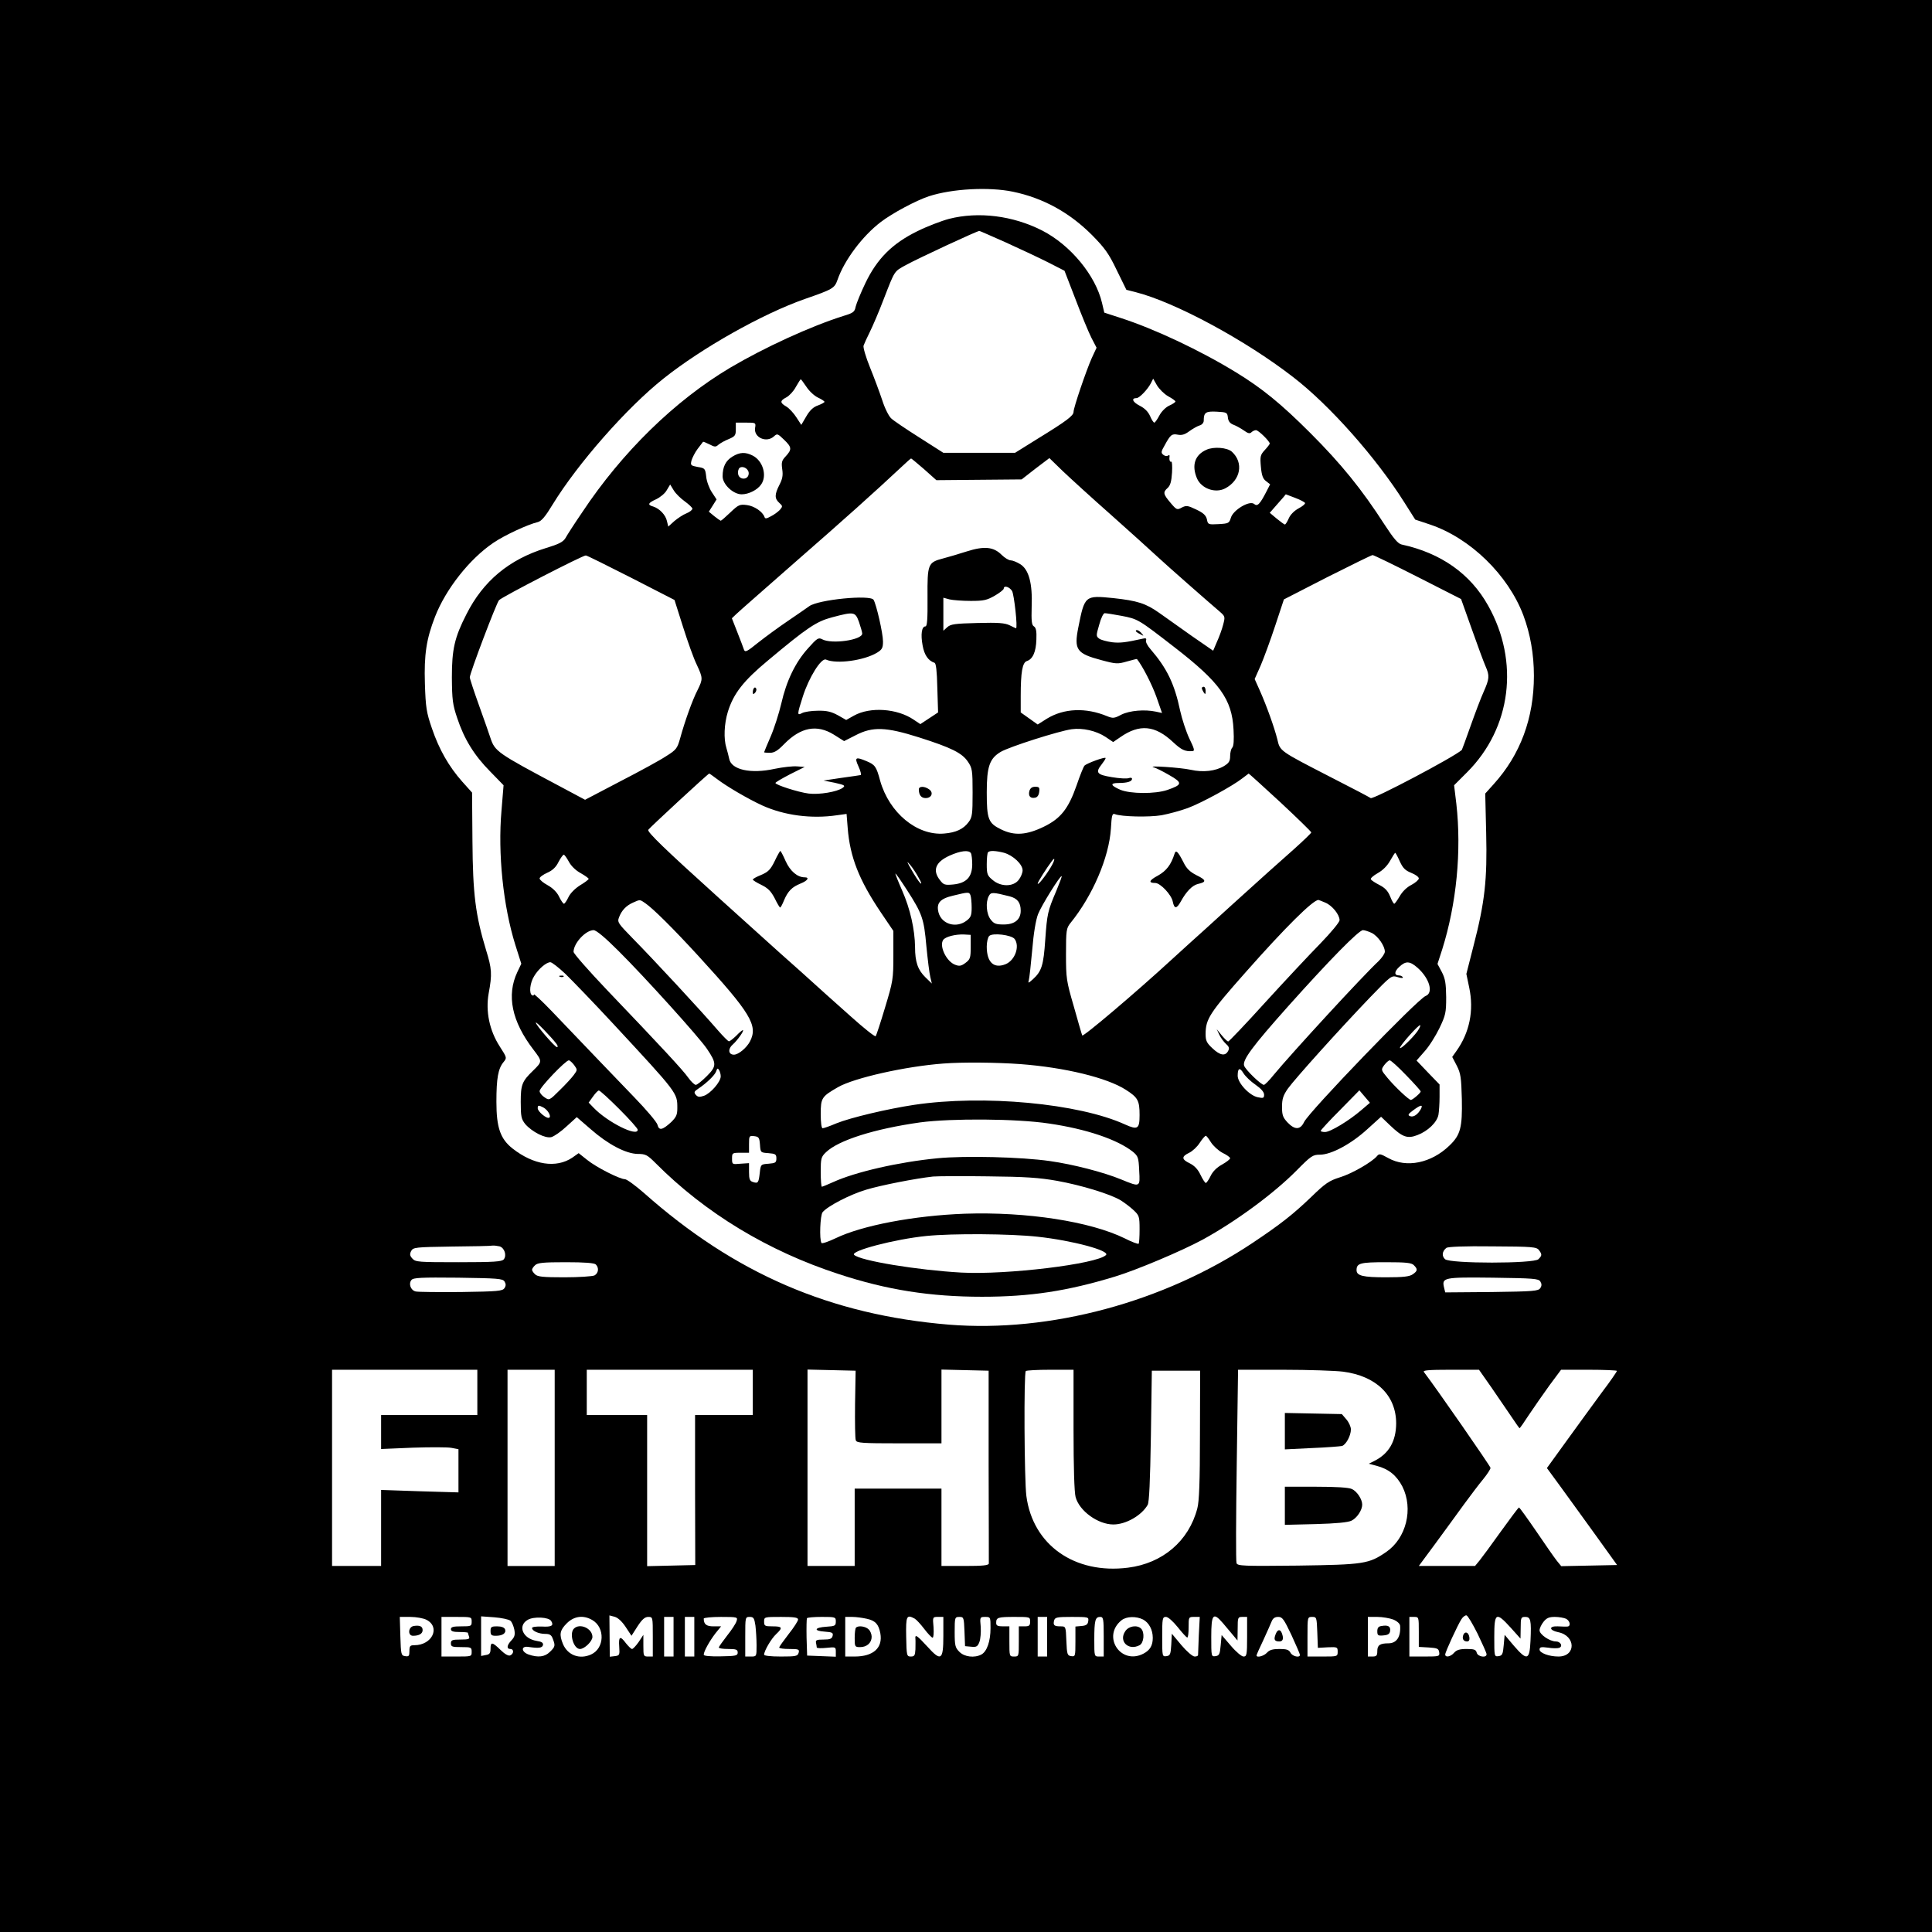 <?xml version="1.0" standalone="no"?>
<!DOCTYPE svg PUBLIC "-//W3C//DTD SVG 20010904//EN"
 "http://www.w3.org/TR/2001/REC-SVG-20010904/DTD/svg10.dtd">
<svg version="1.0" xmlns="http://www.w3.org/2000/svg"
 width="1024pt" height="1024pt" viewBox="0 0 1024 1024"
 preserveAspectRatio="xMidYMid meet">

<g transform="translate(0,1024) scale(0.1,-0.1)"
fill="#000000" stroke="none">
<path d="M0 5120 l0 -5120 5120 0 5120 0 0 5120 0 5120 -5120 0 -5120 0 0
-5120z m5368 4104 c160 -33 300 -110 419 -229 69 -70 90 -99 132 -187 l51
-104 51 -13 c207 -53 579 -253 832 -449 194 -149 442 -429 591 -666 l57 -90
78 -26 c214 -72 414 -267 495 -481 37 -99 56 -207 56 -321 0 -225 -72 -418
-213 -574 l-45 -50 5 -210 c6 -247 -7 -365 -67 -597 l-38 -149 15 -72 c26
-122 2 -239 -68 -337 l-22 -31 24 -46 c21 -41 24 -63 27 -177 3 -151 -7 -191
-66 -247 -96 -93 -228 -120 -324 -66 -42 23 -48 25 -60 10 -26 -31 -133 -93
-196 -112 -57 -18 -77 -31 -151 -103 -98 -94 -163 -145 -311 -244 -471 -315
-1075 -477 -1610 -434 -629 52 -1136 271 -1617 698 -46 40 -91 73 -101 73 -27
0 -152 63 -201 103 l-44 35 -34 -24 c-85 -57 -205 -39 -317 49 -64 51 -85 110
-85 247 0 125 9 176 38 211 18 22 18 23 -20 82 -55 85 -76 187 -59 282 19 102
17 130 -14 230 -56 185 -70 296 -72 577 l-2 257 -52 58 c-71 80 -123 171 -161
283 -29 84 -33 111 -37 236 -5 155 8 238 54 356 57 146 183 306 309 391 57 39
181 97 236 110 19 5 40 30 78 93 133 217 392 512 587 667 203 162 524 343 749
422 150 52 158 57 174 102 36 104 132 232 229 306 61 47 189 115 256 137 124
40 317 50 444 24z m-2720 -5590 c26 -8 39 -48 22 -69 -10 -12 -51 -15 -240
-15 -211 0 -228 1 -244 19 -14 15 -15 24 -7 40 11 20 21 21 214 24 111 1 209
3 217 5 8 1 25 -1 38 -4z m5509 -20 c17 -23 16 -29 -3 -48 -23 -24 -469 -24
-495 0 -18 17 -16 41 7 60 8 6 94 10 245 8 212 -1 233 -3 246 -20z m-4999 -76
c18 -18 14 -46 -7 -58 -11 -5 -82 -10 -160 -10 -114 0 -142 3 -155 16 -9 8
-16 19 -16 24 0 5 7 16 16 24 13 13 42 16 163 16 101 0 151 -4 159 -12z m4336
-4 c21 -21 20 -30 -6 -48 -17 -12 -50 -16 -141 -16 -123 0 -157 8 -157 38 0
37 20 42 156 42 107 0 136 -3 148 -16z m-4820 -86 c8 -13 8 -23 0 -35 -10 -16
-34 -18 -230 -21 -120 -1 -229 0 -241 3 -26 6 -39 41 -22 61 10 12 50 14 247
12 211 -3 236 -5 246 -20z m5490 0 c8 -13 8 -23 0 -35 -10 -16 -36 -18 -257
-21 l-247 -2 -6 25 c-13 54 -3 56 259 53 216 -3 241 -5 251 -20z m-5634 -588
l0 -120 -255 0 -255 0 0 -90 0 -90 168 7 c92 3 185 3 205 -1 l37 -7 0 -115 0
-114 -205 6 -205 7 0 -201 0 -202 -130 0 -130 0 0 520 0 520 385 0 385 0 0
-120z m410 -400 l0 -520 -125 0 -125 0 0 520 0 520 125 0 125 0 0 -520z m1050
400 l0 -120 -153 0 -153 0 0 -397 1 -398 -127 -3 -128 -3 0 401 0 400 -160 0
-160 0 0 120 0 120 440 0 440 0 0 -120z m542 -61 c-1 -97 0 -184 4 -193 5 -14
32 -16 230 -16 l224 0 0 195 0 196 125 -3 125 -3 0 -505 c1 -278 1 -511 1
-517 -1 -10 -33 -13 -126 -13 l-125 0 0 205 0 205 -230 0 -230 0 0 -205 0
-205 -125 0 -125 0 0 520 0 521 128 -3 127 -3 -3 -176z m1158 -136 c0 -200 4
-333 11 -358 20 -74 119 -145 200 -145 67 0 150 48 182 104 8 15 13 122 17
366 l5 345 128 0 128 0 -1 -340 c0 -248 -4 -354 -14 -390 -45 -173 -184 -291
-367 -314 -283 -36 -505 120 -539 380 -11 83 -14 652 -3 662 3 4 62 7 130 7
l123 0 0 -317z m1428 307 c177 -23 282 -126 282 -275 -1 -94 -38 -159 -115
-198 l-30 -15 41 -11 c65 -17 106 -51 137 -110 59 -118 21 -274 -86 -347 -92
-63 -118 -67 -470 -72 -285 -3 -318 -2 -323 13 -4 9 -3 243 1 520 l7 505 242
0 c132 0 274 -5 314 -10z m789 -87 c37 -54 85 -124 106 -155 21 -32 40 -58 41
-58 2 0 25 33 51 73 26 39 75 109 108 155 l61 82 148 0 c81 0 148 -3 148 -6 0
-4 -35 -55 -79 -113 -43 -58 -126 -173 -185 -254 l-107 -148 71 -97 c39 -53
122 -169 186 -257 l115 -160 -148 -3 -148 -3 -23 28 c-12 15 -61 85 -109 156
-48 70 -89 127 -92 127 -4 -1 -46 -58 -96 -127 -49 -69 -101 -139 -113 -154
l-24 -29 -149 0 -149 0 88 119 c48 65 116 159 151 207 36 49 82 110 103 135
21 26 38 52 38 59 0 8 -290 426 -353 508 -7 9 22 12 141 12 l151 0 68 -97z
m-4591 -1266 l31 -47 32 50 c24 37 39 50 57 50 24 0 24 0 24 -105 l0 -105 -25
0 c-24 0 -25 3 -25 57 l0 58 -25 -38 c-14 -20 -30 -37 -35 -37 -5 0 -19 14
-32 30 -31 42 -40 37 -36 -17 3 -45 2 -48 -24 -51 l-26 -3 -1 110 -1 109 27
-7 c18 -5 39 -24 59 -54z m4516 -37 c25 -52 47 -101 47 -107 2 -22 -46 -15
-52 7 -4 17 -14 20 -54 20 -36 0 -53 -5 -66 -20 -18 -21 -47 -27 -47 -9 0 13
66 156 86 187 8 13 21 22 27 20 7 -2 33 -46 59 -98z m-5572 75 c76 -39 31
-135 -64 -135 -22 0 -26 -4 -26 -31 0 -26 -3 -30 -22 -27 -22 3 -23 8 -26 106
l-3 102 56 0 c31 0 69 -7 85 -15z m240 -10 c0 -24 -3 -25 -55 -25 -42 0 -55
-3 -55 -15 0 -11 12 -15 45 -15 25 0 45 -2 45 -4 0 -2 3 -11 6 -20 5 -13 -2
-16 -45 -16 -44 0 -51 -3 -51 -20 0 -18 7 -20 55 -20 52 0 55 -1 55 -25 0 -25
-1 -25 -80 -25 l-80 0 0 105 0 105 80 0 c79 0 80 0 80 -25z m205 5 c8 -6 17
-28 21 -47 5 -27 2 -39 -15 -57 -25 -26 -27 -46 -6 -46 20 0 19 -26 -1 -34 -9
-4 -29 7 -51 29 -44 43 -53 44 -53 6 0 -23 -5 -30 -25 -33 l-25 -5 0 105 0
105 70 -5 c38 -3 76 -11 85 -18z m216 -1 c16 -25 3 -33 -49 -30 -31 1 -52 -2
-52 -8 0 -15 35 -31 70 -31 24 0 33 -6 40 -26 14 -36 13 -42 -15 -69 -27 -27
-63 -32 -114 -14 -39 14 -40 46 -1 40 55 -8 74 -6 78 10 2 12 -7 18 -34 22
-74 12 -102 81 -46 112 32 18 110 14 123 -6z m219 4 c68 -40 64 -150 -7 -182
-61 -28 -124 -4 -149 55 -21 51 -17 73 20 110 39 39 89 45 136 17z m430 -88
l0 -105 -25 0 -25 0 0 105 0 105 25 0 25 0 0 -105z m110 0 l0 -105 -25 0 -25
0 0 105 0 105 25 0 25 0 0 -105z m224 83 c-3 -12 -26 -47 -50 -77 -24 -31 -44
-59 -44 -63 0 -5 23 -8 50 -8 42 0 50 -3 50 -19 0 -16 -9 -19 -90 -20 -60 -1
-90 2 -90 9 0 17 30 71 62 113 l30 37 -40 0 c-38 0 -52 11 -52 41 0 5 41 9 91
9 88 0 90 -1 83 -22z m100 -24 c3 -26 6 -73 6 -105 0 -59 0 -59 -30 -59 l-30
0 0 105 c0 104 0 105 24 105 20 0 24 -6 30 -46z m226 32 c0 -7 -22 -42 -50
-77 -27 -35 -50 -67 -50 -71 0 -5 24 -8 54 -8 49 0 54 -2 49 -20 -5 -18 -14
-20 -94 -20 -55 0 -89 4 -89 10 0 20 38 85 64 109 36 34 33 41 -19 41 -41 0
-45 2 -45 25 0 25 1 25 90 25 70 0 90 -3 90 -14z m200 -10 c0 -23 -4 -25 -50
-28 -64 -4 -70 -22 -9 -26 41 -3 46 -6 42 -23 -4 -15 -14 -19 -48 -19 -36 0
-43 -3 -40 -17 2 -10 4 -21 4 -25 1 -4 24 -5 51 -2 49 5 50 5 50 -21 l0 -26
-76 3 -76 3 -3 95 c-1 52 0 98 2 103 2 4 38 7 79 7 72 0 74 -1 74 -24z m165
14 c45 -10 62 -29 71 -77 14 -77 -37 -123 -136 -123 l-50 0 0 105 0 105 38 0
c20 0 55 -5 77 -10z m253 1 c9 -5 32 -30 51 -55 19 -25 39 -46 44 -46 5 0 7
24 5 55 -5 55 -5 55 24 55 l28 0 0 -100 c0 -130 -12 -138 -85 -57 -56 61 -66
67 -63 40 1 -10 0 -35 0 -55 -2 -32 -5 -38 -24 -38 -22 0 -23 4 -25 105 -2
111 2 119 45 96z m264 -68 l3 -78 33 -3 c27 -3 34 1 43 25 6 15 9 52 7 81 -5
51 -4 52 24 52 28 0 28 -1 28 -60 0 -69 -19 -123 -48 -139 -37 -20 -91 -13
-117 14 -22 22 -25 32 -25 105 0 78 1 80 25 80 23 0 24 -3 27 -77z m348 52 c0
-21 -5 -25 -30 -25 l-30 0 0 -80 c0 -79 0 -80 -25 -80 -25 0 -25 1 -25 80 l0
80 -35 0 c-27 0 -35 4 -35 18 0 29 8 32 97 32 82 0 83 0 83 -25z m90 -80 l0
-105 -25 0 -25 0 0 105 0 105 25 0 25 0 0 -105z m218 83 c-2 -18 -11 -24 -35
-26 l-33 -3 0 -80 c0 -78 -1 -80 -22 -77 -21 3 -23 9 -26 81 -3 77 -3 77 -31
77 -34 0 -40 6 -34 31 5 17 15 19 95 19 87 0 89 -1 86 -22z m82 -83 l0 -105
-25 0 c-25 0 -25 1 -25 89 0 103 5 121 31 121 17 0 19 -9 19 -105z m209 91
c31 -17 51 -54 51 -97 0 -41 -15 -66 -50 -84 -120 -62 -221 92 -116 177 26 21
77 23 115 4z m183 -40 c24 -30 46 -55 51 -55 4 -1 7 24 7 54 0 54 0 55 29 55
l30 0 -5 -97 c-2 -54 -4 -101 -4 -105 0 -5 -8 -8 -18 -8 -11 0 -42 27 -70 60
l-51 61 -3 -58 c-3 -51 -6 -58 -25 -61 -23 -3 -23 -2 -23 102 0 98 1 106 20
106 11 0 36 -22 62 -54z m239 22 c15 -18 39 -46 53 -63 l25 -30 1 63 c0 59 1
62 25 62 l25 0 0 -105 c0 -96 -2 -105 -19 -105 -10 0 -40 25 -67 57 l-49 57
-5 -54 c-4 -48 -8 -55 -27 -58 -23 -3 -23 -2 -23 102 0 121 10 133 61 74z
m364 -64 c25 -54 45 -101 45 -105 0 -18 -40 -8 -50 11 -8 16 -21 20 -59 20
-35 0 -53 -5 -66 -20 -17 -18 -55 -28 -55 -14 0 3 16 40 36 81 19 42 39 86 44
99 7 17 17 24 35 24 22 0 30 -12 70 -96z m137 14 l3 -82 53 3 c50 2 52 1 52
-23 0 -26 -1 -26 -80 -26 l-80 0 0 105 c0 105 0 105 25 105 23 0 24 -2 27 -82z
m403 68 c21 -9 35 -22 36 -33 4 -59 -19 -93 -62 -93 -45 0 -59 -10 -59 -41 0
-24 -4 -29 -25 -29 l-25 0 0 105 0 105 50 0 c28 0 66 -7 85 -14z m135 -65 l0
-80 53 -3 c45 -3 52 -6 55 -25 3 -22 1 -23 -77 -23 l-81 0 0 105 0 105 25 0
c25 0 25 -1 25 -79z m487 22 l52 -58 1 58 c0 53 2 57 24 57 29 0 33 -17 28
-127 -5 -103 -18 -107 -88 -26 l-49 58 -5 -55 c-4 -48 -8 -55 -27 -58 -23 -3
-23 -2 -23 102 0 129 9 135 87 49z m294 47 c21 -12 26 -39 7 -41 -7 -1 -30 0
-52 1 -48 2 -46 -21 3 -31 94 -19 95 -129 1 -129 -50 0 -100 19 -100 37 0 13
8 15 45 10 24 -4 51 -4 59 -1 21 8 8 34 -18 34 -32 0 -86 37 -86 59 0 10 9 30
21 45 16 20 29 26 60 26 22 0 49 -5 60 -10z"/>
<path d="M5030 9080 c-41 -11 -117 -40 -169 -66 -132 -65 -212 -145 -274 -274
-25 -52 -48 -109 -52 -126 -5 -27 -13 -33 -63 -48 -175 -55 -419 -167 -602
-275 -294 -175 -573 -448 -784 -766 -41 -60 -81 -122 -89 -137 -13 -21 -35
-32 -104 -53 -194 -60 -332 -174 -421 -351 -63 -123 -77 -186 -77 -334 1 -119
4 -144 28 -215 37 -112 90 -198 174 -283 l72 -74 -11 -134 c-20 -228 9 -506
73 -711 l32 -101 -21 -44 c-58 -123 -30 -261 85 -411 48 -63 48 -63 -2 -112
-58 -56 -65 -74 -65 -165 0 -79 3 -91 24 -118 36 -41 106 -77 138 -69 15 4 51
29 81 57 l54 49 74 -64 c91 -80 186 -130 249 -131 42 0 51 -5 96 -50 263 -264
595 -465 970 -587 255 -84 486 -120 759 -120 256 0 452 30 705 107 115 35 352
135 465 196 175 96 375 243 496 365 78 79 87 85 125 85 60 0 166 57 251 135
l73 66 47 -45 c66 -63 92 -73 146 -52 55 21 103 67 111 107 3 17 6 61 6 96 l0
65 -61 63 -61 64 42 48 c24 26 59 82 79 123 33 69 36 82 36 165 -1 74 -5 98
-23 133 l-23 43 25 77 c76 242 103 521 75 771 l-12 99 69 69 c234 234 279 586
111 884 -94 168 -250 278 -458 323 -19 4 -42 31 -89 103 -122 190 -233 326
-395 488 -156 156 -256 237 -393 321 -191 117 -433 231 -613 289 l-86 28 -12
51 c-34 146 -167 307 -317 384 -155 79 -337 102 -494 62z m299 -124 c73 -33
173 -80 223 -105 l90 -46 58 -150 c31 -82 69 -174 84 -204 l28 -54 -26 -56
c-30 -68 -96 -262 -96 -284 0 -20 -35 -47 -188 -141 l-122 -76 -190 0 -190 0
-127 81 c-71 45 -138 90 -150 102 -12 11 -34 54 -47 96 -14 42 -43 120 -65
174 -22 54 -37 106 -34 115 3 9 18 42 33 72 15 30 49 109 74 175 60 154 54
145 117 180 70 38 382 183 390 181 3 0 65 -28 138 -60z m-1055 -766 c15 -23
42 -48 61 -57 19 -9 35 -19 35 -23 0 -3 -16 -12 -35 -19 -24 -8 -43 -26 -61
-57 l-27 -46 -26 40 c-14 22 -38 48 -53 57 -35 20 -35 31 0 49 15 8 38 32 50
55 13 23 25 41 26 41 2 0 15 -18 30 -40z m1917 -50 c22 -12 39 -24 39 -28 0
-4 -15 -14 -33 -22 -18 -8 -41 -31 -52 -52 -11 -21 -23 -38 -27 -38 -4 0 -14
15 -22 34 -10 23 -28 42 -56 56 -37 19 -46 40 -16 40 15 0 59 46 76 79 l12 24
20 -35 c12 -20 38 -46 59 -58z m317 -113 c2 -19 11 -31 29 -38 14 -5 39 -19
55 -30 22 -16 32 -19 41 -10 6 6 17 11 24 11 13 0 72 -58 73 -71 0 -3 -12 -19
-26 -34 -24 -26 -26 -34 -21 -89 4 -46 11 -64 27 -76 l22 -17 -20 -39 c-35
-68 -48 -80 -65 -65 -24 20 -111 -32 -123 -73 -9 -29 -12 -31 -65 -34 -55 -3
-57 -2 -62 25 -5 21 -18 34 -56 52 -46 22 -53 23 -77 11 -25 -14 -28 -13 -60
25 -39 46 -41 56 -15 79 14 13 20 34 23 81 2 35 0 61 -4 58 -8 -4 -12 12 -9
30 1 5 -3 6 -9 2 -6 -4 -17 -2 -25 5 -12 10 -11 17 7 48 32 59 39 64 71 58 21
-4 37 1 60 18 18 13 42 27 55 31 12 3 22 14 22 25 0 44 10 51 69 48 53 -3 56
-4 59 -31z m-2506 -56 c-7 -50 60 -80 100 -44 17 16 20 15 53 -17 42 -40 43
-52 10 -88 -22 -23 -24 -33 -19 -69 5 -33 1 -52 -15 -83 -26 -51 -26 -72 -1
-95 19 -17 19 -19 3 -38 -10 -10 -31 -26 -48 -34 -23 -13 -30 -13 -33 -3 -10
28 -54 58 -93 63 -38 5 -45 2 -88 -39 -25 -24 -48 -44 -51 -44 -3 1 -18 11
-34 24 l-29 24 21 33 20 32 -25 38 c-14 21 -28 59 -30 83 -5 43 -7 45 -45 51
-37 7 -39 9 -33 34 4 14 18 42 32 61 15 19 27 36 29 38 1 2 16 -4 34 -13 28
-15 34 -15 48 -2 10 8 34 22 55 30 33 14 37 20 37 51 l0 36 53 0 c53 0 54 0
49 -29z m896 -218 l65 -58 226 2 226 2 73 57 74 56 71 -69 c40 -38 155 -143
257 -233 102 -91 212 -190 245 -221 54 -50 253 -225 329 -290 30 -26 30 -28
19 -70 -6 -24 -21 -65 -33 -91 l-20 -47 -113 78 c-61 44 -139 98 -172 122 -72
51 -116 65 -245 79 -150 15 -151 14 -185 -157 -23 -117 -9 -137 123 -172 78
-21 86 -21 135 -7 28 8 52 14 53 13 29 -36 79 -133 103 -200 l30 -86 -32 7
c-60 13 -140 6 -184 -16 -37 -20 -45 -20 -75 -8 -113 47 -229 42 -319 -13
l-49 -31 -45 32 -45 32 0 87 c0 126 9 177 32 185 32 10 49 49 51 114 2 45 -2
63 -13 70 -12 7 -14 28 -12 104 5 124 -15 198 -61 226 -18 11 -40 20 -50 20
-10 0 -32 13 -48 29 -43 43 -92 48 -186 18 -43 -14 -99 -30 -125 -37 -80 -21
-83 -29 -82 -206 1 -117 -2 -154 -11 -154 -20 0 -26 -43 -15 -101 9 -51 30
-81 63 -92 8 -2 13 -42 15 -134 l4 -129 -47 -31 -47 -31 -36 24 c-87 59 -230
69 -316 21 l-41 -23 -44 25 c-35 19 -59 25 -106 24 -34 0 -71 -6 -83 -12 -28
-15 -28 -10 3 87 32 101 98 207 123 196 56 -25 202 -5 271 37 26 16 31 25 31
59 0 43 -35 196 -50 221 -18 28 -293 1 -341 -34 -9 -7 -59 -41 -110 -76 -52
-35 -124 -88 -162 -118 -58 -47 -68 -52 -74 -36 -3 10 -19 51 -35 92 l-29 74
23 22 c13 13 154 136 313 276 258 225 424 374 565 506 25 24 47 43 49 43 2 0
33 -26 69 -57z m-1269 -170 c22 -16 40 -33 41 -39 0 -6 -14 -18 -32 -25 -18
-7 -46 -26 -64 -41 l-32 -29 -7 29 c-7 33 -39 66 -72 77 -33 9 -29 19 15 39
21 10 47 31 56 48 l18 30 19 -31 c10 -17 37 -43 58 -58z m3236 18 c27 -10 51
-23 52 -27 2 -5 -14 -18 -35 -29 -22 -12 -43 -33 -51 -52 -8 -18 -17 -33 -21
-33 -3 0 -22 14 -43 31 l-37 31 42 48 c24 27 43 49 43 50 0 0 22 -8 50 -19z
m-3520 -423 l230 -118 45 -142 c25 -79 57 -169 73 -201 33 -71 33 -76 4 -135
-27 -52 -68 -167 -92 -255 -15 -53 -20 -61 -73 -94 -31 -21 -141 -81 -244
-134 l-187 -98 -133 71 c-333 177 -345 185 -369 258 -6 19 -33 96 -60 171 -27
75 -49 142 -49 149 0 22 141 394 155 409 17 18 446 239 460 237 6 0 114 -54
240 -118z m4169 4 l230 -117 57 -160 c31 -88 64 -177 73 -197 22 -50 20 -66
-10 -134 -15 -33 -46 -115 -70 -183 -24 -68 -45 -125 -46 -126 -44 -39 -471
-264 -483 -255 -5 4 -100 54 -210 110 -276 142 -270 138 -285 202 -15 60 -56
176 -94 261 l-26 58 32 72 c17 40 52 135 77 211 l46 139 230 118 c127 64 235
117 240 117 6 0 113 -52 239 -116z m-2150 -74 c11 -18 31 -198 21 -198 -1 0
-16 7 -34 16 -25 12 -59 15 -170 12 -120 -3 -142 -6 -160 -22 l-21 -19 0 87 0
88 33 -9 c17 -4 68 -8 112 -8 70 0 86 4 128 28 26 15 47 32 47 37 0 19 30 10
44 -12z m-811 -165 c9 -27 17 -54 17 -61 0 -34 -162 -58 -213 -30 -19 10 -27
5 -74 -48 -68 -75 -115 -174 -142 -293 -12 -51 -37 -130 -56 -174 -19 -44 -35
-82 -35 -84 0 -2 14 -3 31 -3 23 0 41 11 75 46 88 90 174 106 264 50 l54 -34
61 31 c90 47 161 44 335 -11 173 -55 229 -83 260 -129 23 -34 25 -45 25 -164
0 -114 -2 -131 -21 -156 -27 -37 -67 -56 -130 -61 -144 -12 -291 110 -339 280
-20 75 -27 85 -73 104 -57 24 -64 20 -42 -28 11 -24 16 -44 12 -46 -5 -1 -51
-8 -103 -15 l-94 -14 60 -12 c53 -12 57 -15 41 -27 -29 -21 -124 -37 -180 -30
-55 7 -176 46 -176 56 0 4 35 24 77 46 l78 39 -40 3 c-22 2 -76 -4 -119 -13
-127 -28 -230 -5 -241 53 -3 15 -10 41 -15 58 -15 48 -12 127 8 192 30 96 82
163 212 271 209 175 257 207 340 229 117 31 123 30 143 -25z m1391 33 c88 -17
89 -18 279 -165 242 -187 307 -277 315 -438 3 -55 1 -88 -7 -96 -6 -6 -11 -26
-11 -44 0 -27 -6 -37 -32 -53 -45 -27 -111 -35 -177 -20 -54 12 -237 24 -196
13 11 -3 48 -21 82 -41 72 -41 71 -51 -10 -79 -65 -22 -196 -21 -249 1 -53 23
-56 36 -9 36 46 0 71 8 71 22 0 6 -8 7 -17 4 -9 -4 -50 -2 -90 5 -80 13 -89
24 -53 69 11 14 20 28 20 32 0 9 -99 -27 -112 -40 -5 -5 -24 -52 -42 -105 -43
-123 -84 -175 -172 -218 -92 -45 -157 -50 -228 -15 -68 33 -76 54 -76 197 0
136 15 179 74 214 46 27 306 110 376 120 58 8 130 -8 180 -41 l40 -27 38 26
c102 71 184 63 279 -26 45 -42 64 -51 104 -48 12 1 9 13 -17 66 -17 36 -39
103 -49 148 -30 143 -70 225 -157 326 -16 18 -27 39 -24 47 4 10 -1 13 -17 9
-90 -20 -120 -24 -163 -19 -28 4 -58 12 -68 19 -17 13 -17 16 0 74 9 34 22 61
29 61 7 0 47 -6 89 -14z m-2145 -864 c52 -40 165 -106 241 -141 117 -53 261
-72 396 -52 l51 7 6 -75 c12 -153 60 -275 175 -446 l67 -99 0 -131 c0 -125 -2
-136 -44 -275 -24 -80 -46 -148 -50 -152 -4 -4 -63 43 -132 105 -69 61 -188
168 -264 237 -77 68 -158 141 -180 161 -22 20 -137 123 -255 230 -286 258
-381 350 -374 361 7 11 317 298 323 298 2 0 20 -13 40 -28z m2987 -124 c90
-84 164 -156 164 -160 0 -4 -42 -44 -92 -89 -123 -109 -135 -120 -333 -299
-93 -85 -190 -173 -215 -195 -24 -22 -69 -63 -100 -91 -187 -172 -471 -413
-474 -402 -3 7 -23 77 -45 155 -39 134 -41 148 -41 276 0 127 2 137 23 164
118 145 205 348 215 501 4 71 7 82 21 77 35 -14 181 -17 247 -6 38 7 101 24
139 38 73 27 238 117 290 158 17 13 31 24 33 25 2 0 77 -68 168 -152z m-1640
-270 c4 -7 7 -34 7 -61 -1 -66 -31 -98 -101 -105 -44 -4 -51 -2 -70 23 -41 52
-24 96 51 130 58 26 102 31 113 13z m176 2 c48 -14 98 -61 98 -93 0 -13 -9
-36 -21 -51 -29 -37 -95 -37 -138 0 -28 23 -31 31 -31 83 0 32 3 61 7 64 9 10
42 8 85 -3z m2097 -45 c16 -35 28 -48 60 -61 23 -9 41 -22 41 -30 0 -7 -18
-23 -39 -34 -24 -12 -48 -35 -62 -60 -13 -22 -26 -40 -29 -40 -4 0 -14 18 -22
39 -12 29 -27 45 -56 60 -22 11 -43 25 -46 30 -4 5 13 20 36 33 27 15 51 39
66 66 13 23 25 42 27 42 2 0 13 -20 24 -45z m-4404 -2 c12 -23 37 -47 63 -61
23 -13 42 -27 42 -30 0 -4 -20 -19 -45 -34 -27 -17 -52 -42 -62 -63 -9 -19
-20 -35 -24 -35 -4 0 -16 17 -26 38 -11 23 -33 45 -60 60 -24 13 -43 29 -43
36 0 7 18 20 40 30 28 12 47 30 60 57 11 21 24 39 28 39 4 0 16 -17 27 -37z
m2554 -30 c-28 -47 -69 -98 -69 -86 0 8 47 82 75 119 20 27 16 3 -6 -33z
m-699 -57 c14 -24 17 -35 7 -26 -8 8 -29 40 -46 70 -26 45 -27 50 -7 26 13
-15 34 -47 46 -70z m-63 -63 c81 -126 90 -151 103 -298 7 -71 16 -145 21 -164
l8 -34 -34 33 c-40 39 -55 81 -55 160 -1 93 -26 204 -68 299 -22 50 -38 91
-36 91 3 0 30 -39 61 -87z m792 -4 c-46 -108 -49 -121 -59 -261 -9 -134 -19
-166 -65 -208 -25 -22 -27 -23 -22 -5 3 11 11 83 18 160 7 87 19 159 31 190
18 46 119 208 125 201 2 -2 -11 -36 -28 -77z m-455 -25 c3 -9 6 -37 6 -64 0
-41 -4 -52 -26 -69 -55 -43 -134 -20 -150 44 -12 49 9 72 78 88 82 20 85 20
92 1z m208 -5 c41 -11 58 -33 58 -76 0 -47 -32 -73 -90 -73 -41 0 -52 4 -69
26 -23 29 -28 92 -10 125 11 21 20 21 111 -2z m-1932 -36 c42 -29 146 -132
280 -278 279 -305 319 -370 275 -455 -18 -34 -61 -70 -85 -70 -30 0 -33 31 -6
54 24 21 63 76 53 76 -3 0 -19 -13 -35 -30 -17 -16 -34 -30 -39 -29 -4 0 -30
26 -57 57 -93 108 -337 371 -453 489 -77 79 -82 85 -72 111 14 37 38 62 74 78
38 17 36 17 65 -3z m3604 3 c37 -15 76 -64 76 -93 0 -11 -45 -65 -102 -124
-57 -58 -188 -198 -292 -312 -103 -114 -192 -207 -196 -207 -5 0 -20 15 -35
33 l-26 32 14 -30 c8 -17 24 -38 36 -49 16 -14 18 -23 10 -37 -15 -28 -43 -23
-83 15 -30 28 -36 40 -36 75 0 80 21 112 215 331 206 233 354 380 383 380 1 0
18 -6 36 -14z m-3746 -256 c140 -139 427 -457 469 -519 52 -77 52 -92 -1 -145
-25 -25 -51 -46 -58 -46 -7 0 -25 17 -40 38 -28 40 -145 166 -430 464 -98 103
-178 194 -178 203 0 45 63 114 106 115 14 0 60 -38 132 -110z m3993 95 c33
-17 69 -69 69 -99 0 -10 -15 -32 -33 -50 -82 -76 -461 -488 -556 -603 -23 -29
-47 -53 -52 -53 -15 0 -98 80 -105 102 -9 30 43 101 233 314 219 245 375 404
397 404 9 0 30 -7 47 -15z m-2126 -74 c0 -58 -3 -66 -27 -84 -22 -17 -33 -19
-54 -11 -47 16 -87 99 -65 132 11 17 65 31 111 29 l35 -2 0 -64z m233 42 c28
-39 2 -112 -47 -133 -63 -26 -101 9 -101 93 0 24 6 49 13 56 17 18 118 6 135
-16z m-2381 -185 c36 -35 150 -153 252 -263 345 -372 341 -367 341 -449 0 -35
-6 -47 -32 -73 -47 -43 -65 -47 -73 -15 -3 14 -59 80 -123 146 -112 116 -242
252 -439 458 -51 53 -93 92 -93 87 0 -6 -4 -7 -10 -4 -17 10 -11 66 11 101 23
39 65 74 86 74 8 0 44 -28 80 -62z m4517 32 c63 -56 85 -133 42 -149 -43 -17
-616 -611 -644 -668 -20 -42 -49 -43 -88 -2 -24 26 -29 38 -29 82 0 42 6 61
31 97 38 53 274 315 435 483 113 117 114 118 147 108 19 -6 30 -6 27 0 -4 5
-12 9 -20 9 -26 0 -26 20 1 45 35 33 56 32 98 -5z m-4565 -402 c8 -11 9 -18 3
-18 -11 0 -112 117 -112 130 0 8 80 -74 109 -112z m4563 65 c-27 -37 -92 -99
-92 -87 0 13 101 126 107 120 3 -3 -4 -17 -15 -33z m-4469 -178 c18 -25 18
-26 -2 -53 -11 -15 -44 -51 -75 -81 -54 -54 -55 -54 -80 -37 -14 9 -26 24 -26
33 0 19 138 163 155 163 5 0 18 -12 28 -25z m4410 -54 c42 -43 77 -82 77 -86
0 -8 -42 -44 -52 -45 -11 0 -86 71 -124 117 -35 42 -35 43 -17 68 10 13 23 25
29 25 6 0 45 -35 87 -79z m-2045 59 c237 -18 459 -72 559 -136 64 -41 73 -57
73 -134 0 -74 -10 -80 -77 -50 -245 112 -751 159 -1118 104 -140 -21 -338 -68
-412 -98 -35 -15 -67 -26 -73 -26 -6 0 -10 31 -10 75 0 86 5 93 92 143 86 49
357 110 558 125 102 8 283 6 408 -3z m-1588 -65 c0 -29 -54 -91 -89 -103 -24
-8 -32 -7 -43 5 -11 13 -9 18 12 32 45 30 89 72 96 93 5 16 8 18 15 7 5 -8 9
-23 9 -34z m2834 -44 c30 -21 46 -39 46 -53 0 -18 -4 -20 -32 -14 -45 8 -108
76 -108 114 0 42 11 46 31 13 10 -16 38 -43 63 -60z m-3372 -129 c54 -54 98
-103 98 -110 0 -40 -160 40 -233 116 l-27 28 23 32 c12 17 26 32 31 32 6 0 54
-44 108 -98z m3932 -7 c-64 -55 -163 -115 -191 -115 -13 0 -23 3 -23 6 0 4 46
54 103 111 l102 104 28 -33 28 -33 -47 -40z m-4334 15 c24 -13 43 -47 31 -54
-12 -8 -61 32 -61 50 0 17 5 17 30 4z m4651 -8 c-16 -29 -39 -45 -57 -38 -14
5 -11 11 16 31 40 30 54 32 41 7z m-1971 -77 c199 -29 363 -85 445 -150 27
-23 30 -30 33 -100 5 -88 6 -88 -94 -47 -94 39 -258 81 -379 98 -152 22 -450
29 -595 15 -207 -20 -437 -73 -553 -126 -31 -14 -58 -25 -61 -25 -3 0 -6 35
-6 78 0 72 2 80 28 105 67 64 258 124 499 158 166 22 512 20 683 -6z m-1532
-112 c3 -42 3 -42 45 -45 37 -3 42 -6 42 -28 0 -22 -5 -25 -41 -28 -41 -3 -42
-3 -47 -48 -6 -53 -9 -58 -36 -49 -17 5 -21 15 -21 53 l0 47 -45 -3 c-44 -4
-45 -4 -45 27 0 30 1 31 45 31 l45 0 0 46 c0 44 1 45 28 42 24 -3 27 -8 30
-45z m2390 13 c12 -19 39 -44 61 -56 23 -11 41 -24 41 -29 0 -5 -19 -20 -42
-33 -28 -15 -50 -37 -61 -60 -10 -21 -22 -38 -26 -38 -4 0 -17 20 -28 43 -14
30 -33 49 -57 61 -44 21 -45 36 -3 56 17 8 43 32 56 53 13 20 28 37 32 37 4 0
16 -16 27 -34z m-814 -205 c127 -23 279 -69 336 -103 19 -12 50 -35 68 -52 30
-28 32 -34 32 -101 0 -40 -2 -74 -5 -77 -3 -3 -36 9 -73 28 -183 90 -520 142
-848 131 -270 -10 -544 -62 -685 -130 -38 -18 -72 -30 -75 -25 -12 19 -7 147
6 163 26 32 146 94 230 119 79 24 264 60 355 70 22 2 153 3 290 1 201 -2 273
-7 369 -24z m-104 -296 c184 -20 385 -74 362 -97 -48 -48 -529 -106 -767 -93
-232 13 -537 63 -568 94 -21 21 215 83 383 100 138 14 445 12 590 -4z"/>
<path d="M6394 7856 c-61 -27 -79 -82 -50 -151 23 -54 96 -81 149 -54 83 43
100 137 36 195 -25 22 -96 28 -135 10z"/>
<path d="M3882 7820 c-36 -22 -52 -54 -52 -105 0 -42 56 -95 101 -95 37 0 83
23 103 52 33 46 10 125 -44 153 -39 20 -69 19 -108 -5z m86 -93 c-4 -33 -52
-31 -56 2 -2 13 2 27 9 32 20 12 51 -9 47 -34z"/>
<path d="M3997 6594 c-4 -4 -7 -14 -7 -23 0 -11 3 -12 11 -4 6 6 10 16 7 23
-2 6 -7 8 -11 4z"/>
<path d="M4870 6056 c0 -30 13 -46 36 -46 32 0 43 29 19 46 -25 18 -55 18 -55
0z"/>
<path d="M6020 6895 c0 -2 10 -10 23 -16 20 -11 21 -11 8 4 -13 16 -31 23 -31
12z"/>
<path d="M6370 6593 c0 -5 5 -15 10 -23 8 -12 10 -11 10 8 0 12 -4 22 -10 22
-5 0 -10 -3 -10 -7z"/>
<path d="M5456 6048 c-7 -27 5 -41 30 -36 12 2 20 13 22 31 3 23 0 27 -21 27
-17 0 -26 -7 -31 -22z"/>
<path d="M4106 5676 c-22 -45 -34 -57 -71 -73 -25 -10 -45 -21 -45 -25 0 -3
20 -16 45 -28 35 -17 51 -33 71 -71 13 -27 26 -49 29 -49 3 0 12 17 20 37 21
50 43 72 88 90 38 15 49 33 22 33 -39 0 -77 33 -101 86 -13 30 -26 54 -28 54
-2 0 -16 -24 -30 -54z"/>
<path d="M6225 5714 c-18 -57 -43 -90 -88 -115 -47 -25 -52 -39 -14 -39 27 0
86 -62 93 -99 8 -39 20 -39 42 0 30 55 62 87 92 94 46 10 44 21 -8 46 -35 18
-53 35 -69 68 -30 59 -41 69 -48 45z"/>
<path d="M2968 5063 c7 -3 16 -2 19 1 4 3 -2 6 -13 5 -11 0 -14 -3 -6 -6z"/>
<path d="M6810 2655 l0 -97 143 7 c78 3 150 9 160 11 21 7 47 54 47 88 0 14
-11 38 -24 53 l-24 28 -151 3 -151 3 0 -96z"/>
<path d="M6810 2259 l0 -101 163 4 c110 3 171 9 190 18 29 14 57 56 57 85 0
29 -28 71 -55 83 -17 8 -84 12 -190 12 l-165 0 0 -101z"/>
<path d="M7756 1575 c-8 -21 1 -35 20 -35 10 0 14 8 12 22 -4 27 -23 34 -32
13z"/>
<path d="M2193 1622 c-30 -5 -33 -52 -4 -52 32 0 51 11 51 30 0 20 -15 27 -47
22z"/>
<path d="M2600 1595 c0 -21 5 -25 28 -25 36 0 56 14 49 34 -4 10 -19 16 -42
16 -31 0 -35 -3 -35 -25z"/>
<path d="M3042 1608 c-26 -26 -2 -108 32 -108 24 0 66 41 66 64 0 45 -67 75
-98 44z"/>
<path d="M4537 1613 c-4 -3 -7 -28 -7 -55 0 -46 1 -48 29 -48 36 0 61 23 61
55 0 13 -7 31 -16 39 -16 16 -55 22 -67 9z"/>
<path d="M5964 1594 c-36 -53 17 -105 76 -74 23 12 28 68 8 88 -21 21 -66 14
-84 -14z"/>
<path d="M6761 1578 c-11 -28 -6 -38 20 -38 19 0 24 15 13 44 -9 23 -23 20
-33 -6z"/>
<path d="M7323 1622 c-17 -2 -23 -10 -23 -28 0 -22 4 -25 33 -22 24 2 33 8 35
24 3 24 -11 32 -45 26z"/>
</g>
</svg>
